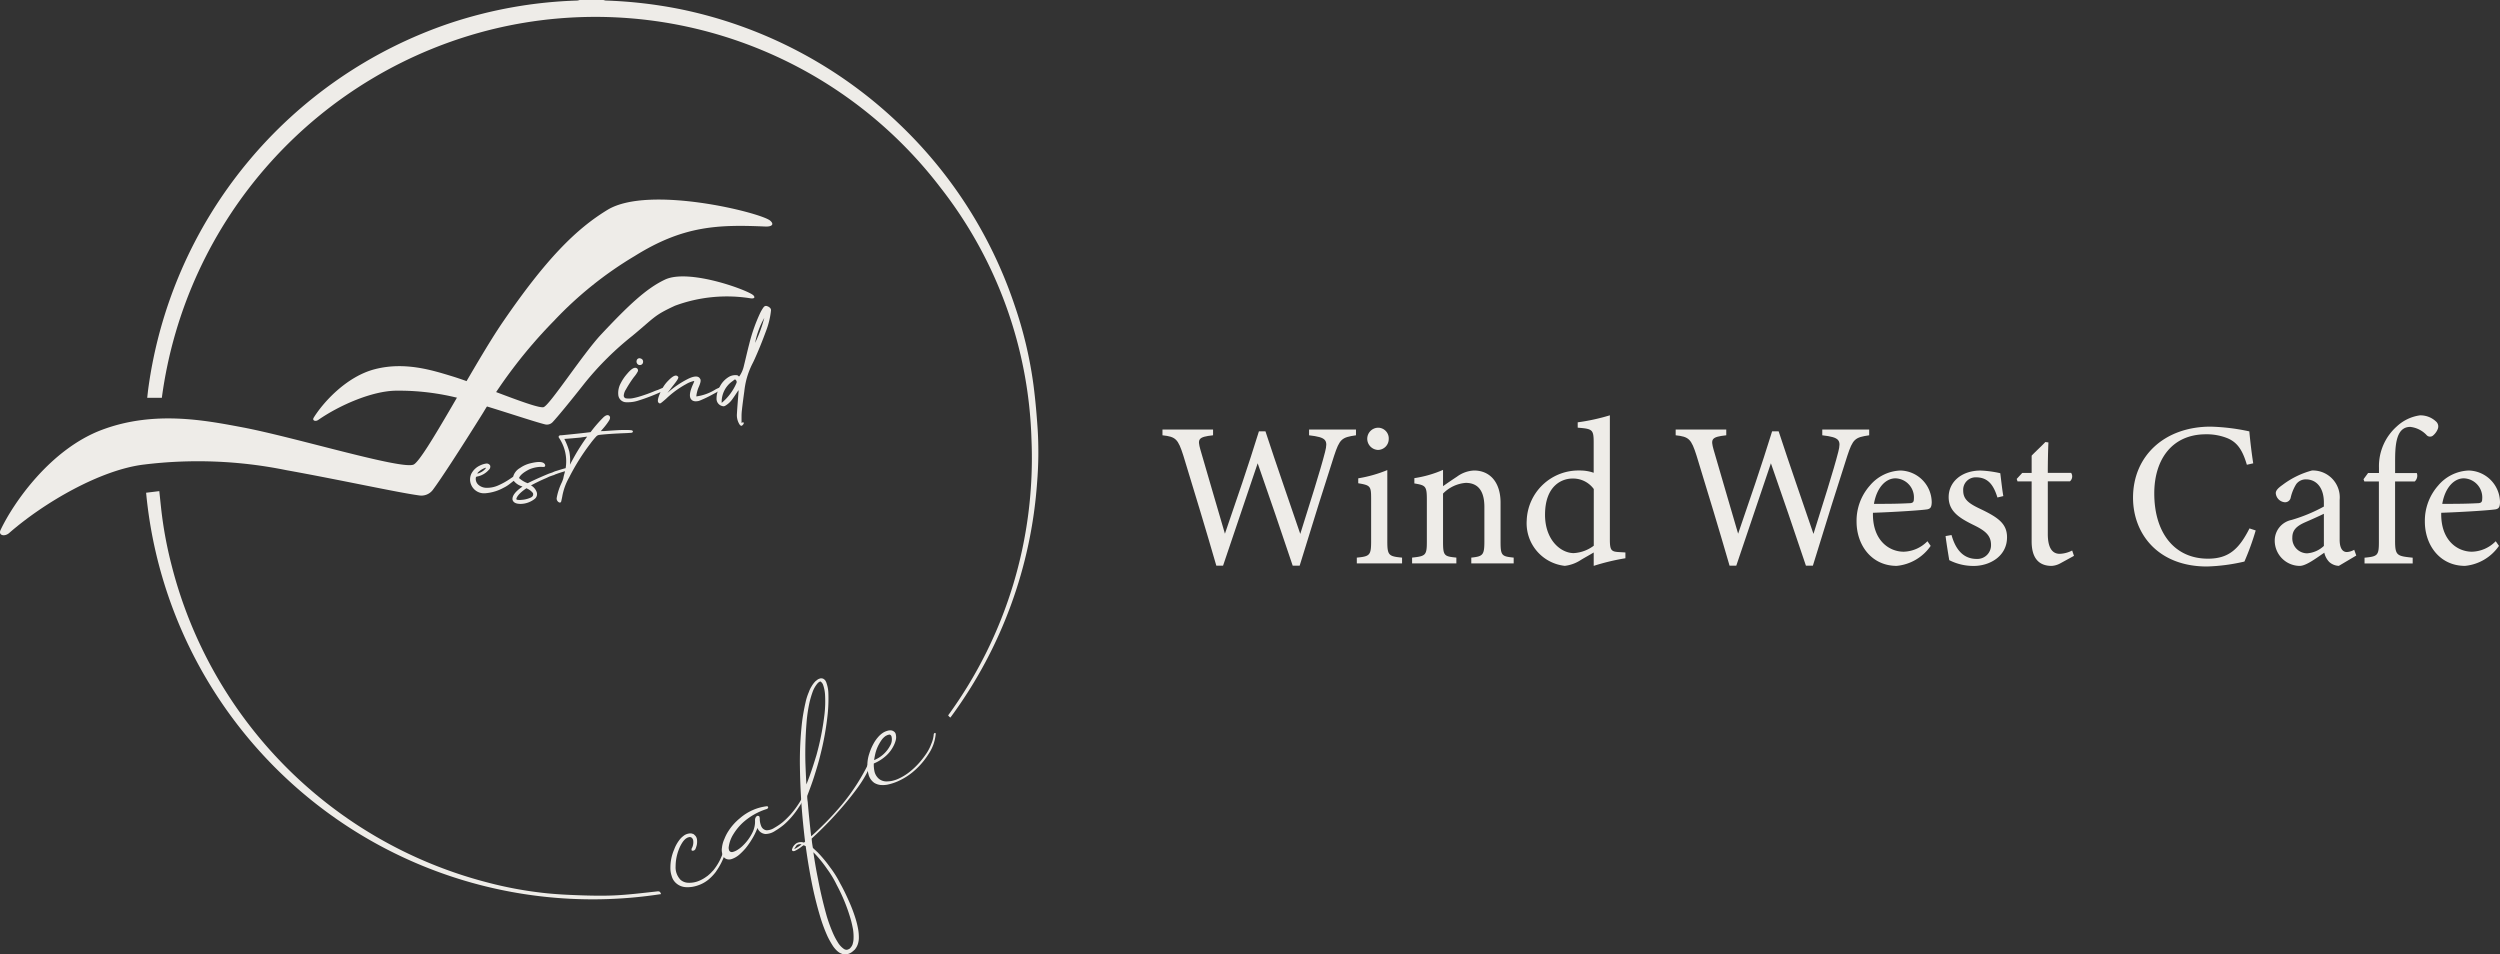 <svg id="WWC_-_Logo_Variation_-_Horizontal" data-name="WWC - Logo Variation - Horizontal" xmlns="http://www.w3.org/2000/svg" width="275.18" height="105.044" viewBox="0 0 275.18 105.044">
  <rect x="0" y="0" width="275.18" height="105.044" fill="#333333" stroke="none"/>
  <path id="Path_198" data-name="Path 198" d="M139.2,48.66l.238.059a49.9,49.9,0,0,1,8.092.923,49.049,49.049,0,0,1,24.244,12.673,49.124,49.124,0,0,1,12.682,19.918,45.557,45.557,0,0,1,2.084,8.779c.212,1.626.355,3.262.464,4.9a41.171,41.171,0,0,1-.062,5.855,49.343,49.343,0,0,1-9.431,25.726l-.121.154-.117-.1-.124-.143a48.091,48.091,0,0,0,9.175-30.33,47.2,47.2,0,0,0-10.067-27.829,47.8,47.8,0,0,0-49.037-17.421A48.353,48.353,0,0,0,90.6,92.447H88.99c.037-.305.066-.618.106-.927a49.488,49.488,0,0,1,33.189-40.3,49.169,49.169,0,0,1,14.031-2.5,1.39,1.39,0,0,0,.267-.059H139.2Z" transform="translate(-72.786 -48.66)" fill="#eeece8"/>
  <path id="Path_199" data-name="Path 199" d="M88.66,195.827c.5-.059.973-.118,1.452-.177.066.611.121,1.173.183,1.736a44.379,44.379,0,0,0,1.159,6.381,48.359,48.359,0,0,0,34.586,34.909,42.967,42.967,0,0,0,6.747,1.243c1.342.132,2.7.191,4.044.232,1.229.037,2.465.051,3.693-.018,1.474-.085,2.944-.265,4.414-.427.241-.026.325.063.4.3A49.369,49.369,0,0,1,88.66,195.827" transform="translate(-72.577 -141.591)" fill="#eeece8"/>
  <path id="Path_200" data-name="Path 200" d="M251.5,302.275a5.2,5.2,0,0,1-.856.908,3.684,3.684,0,0,1-1.2.647,3.356,3.356,0,0,1-1.3.177,1.736,1.736,0,0,1-1.042-.427,1.587,1.587,0,0,1-.5-.805,2.674,2.674,0,0,1-.139-.93,4.941,4.941,0,0,1,.413-1.979,3.893,3.893,0,0,1,.545-1.008,2.186,2.186,0,0,1,.464-.478,1.157,1.157,0,0,1,.355-.206,1.274,1.274,0,0,1,.413-.085l.026,0h.073l.084.026.135.037.033.018.073.052.044.044.055.059.04.033a.816.816,0,0,1,.179.471,1.92,1.92,0,0,1-.022.5,2.537,2.537,0,0,1-.176.526l-.117.107-.168.048-.124-.059,0-.136-.007-.015a1.422,1.422,0,0,0,.2-.864.541.541,0,0,0-.139-.338.344.344,0,0,0-.311-.1l-.168.048-.186.107a1.8,1.8,0,0,0-.336.349,3.931,3.931,0,0,0-.461.886,5.16,5.16,0,0,0-.344,1.824,1.972,1.972,0,0,0,.549,1.493,1.331,1.331,0,0,0,.775.316,2.752,2.752,0,0,0,1.017-.121,3.7,3.7,0,0,0,.962-.485l.234-.165.135-.118.084-.074a2.142,2.142,0,0,0,.256-.261l.128-.129a6.063,6.063,0,0,0,1.031-1.839,8.783,8.783,0,0,0,.431-1.887l.059-.077.117-.059.1.018.015.077.007.015a15.085,15.085,0,0,1-.464,1.92,7.273,7.273,0,0,1-.98,1.938" transform="translate(-172.67 -206.357)" fill="#eeece8"/>
  <path id="Path_201" data-name="Path 201" d="M271.546,284.155l.007.1a11.076,11.076,0,0,1-1.163,2.163,8.764,8.764,0,0,1-1.594,1.861,7.37,7.37,0,0,1-.969.684,1.942,1.942,0,0,1-1.06.349,1.017,1.017,0,0,1-.841-.548l-.029-.081-.015-.04c-.1.239-.194.456-.3.677a9.111,9.111,0,0,1-1.017,1.567,7.32,7.32,0,0,1-.669.68,2.56,2.56,0,0,1-.834.493.888.888,0,0,1-.49.037.694.694,0,0,1-.417-.265,1.459,1.459,0,0,1-.19-.993,3.065,3.065,0,0,1,.267-.978,4.629,4.629,0,0,1,.45-.879,5.945,5.945,0,0,1,1.269-1.412,5.5,5.5,0,0,1,2.984-1.317l.088.04.037.1L267,286.5l-.08.055a7.026,7.026,0,0,0-2.684,1.534,6.045,6.045,0,0,0-1.006,1.236,3.474,3.474,0,0,0-.512,1.368.759.759,0,0,0,.066.478.35.35,0,0,0,.322.129,1.742,1.742,0,0,0,.589-.254,3.262,3.262,0,0,0,.611-.493,5.082,5.082,0,0,0,.991-1.35,2.723,2.723,0,0,0,.307-1.453l.011-.033-.007-.018.007-.055.08-.2a.5.5,0,0,1,.2-.14l.165.037.062.18.007.022a2.1,2.1,0,0,0,.161.908.722.722,0,0,0,.581.452,1.614,1.614,0,0,0,.881-.28,6.657,6.657,0,0,0,.9-.611,9.082,9.082,0,0,0,1.561-1.736,11.28,11.28,0,0,0,1.145-2.078l.055-.063.088-.037Z" transform="translate(-182.499 -197.512)" fill="#eeece8"/>
  <path id="Path_202" data-name="Path 202" d="M289.975,281.539l-.1.085-.084.077-.172.132a1.3,1.3,0,0,1-.5.21,1.4,1.4,0,0,1-.486-.018,2.522,2.522,0,0,1-.333-.143,2.052,2.052,0,0,1-.45-.39,2.662,2.662,0,0,1-.329-.434,9.989,9.989,0,0,1-.527-.945,16.774,16.774,0,0,1-.753-1.968,40.221,40.221,0,0,1-1.031-4.137q-.373-1.9-.633-3.854l-.223-.114-.051.04-.11.07a4.148,4.148,0,0,1-.633.427l-.194.1-.154.026-.084-.026-.051-.059-.018-.092.033-.085.007-.037.069-.154a1.1,1.1,0,0,1,.238-.3.831.831,0,0,1,.421-.221,1,1,0,0,1,.4-.011l.161.04.117-.107c-.161-1.379-.307-2.78-.4-4.174-.1-1.456-.154-2.905-.172-4.388a39.2,39.2,0,0,1,.223-4.461,21.256,21.256,0,0,1,.4-2.295,5.977,5.977,0,0,1,.373-1.166,2.706,2.706,0,0,1,.289-.6,2.663,2.663,0,0,1,.453-.592l.018-.011.172-.136a.772.772,0,0,1,.234-.114.431.431,0,0,1,.274-.029.381.381,0,0,1,.208.085.529.529,0,0,1,.208.239,1.043,1.043,0,0,1,.1.257,3.6,3.6,0,0,1,.186,1.078,16.906,16.906,0,0,1-.073,2.236,31.42,31.42,0,0,1-.819,4.564c-.183.765-.417,1.523-.662,2.3-.227.721-.5,1.445-.775,2.174v.151a4.616,4.616,0,0,0,.055.515q.159,1.9.38,3.777c.523-.456,1.009-.934,1.5-1.42.662-.662,1.287-1.353,1.865-2.041a22.757,22.757,0,0,0,2.852-4.365l.1-.085.128-.029.073.048.015.077a12.525,12.525,0,0,1-1.291,2.288c-.516.725-1.079,1.438-1.675,2.137a40.009,40.009,0,0,1-3.514,3.641,8.152,8.152,0,0,0,.139,1.033c.168.154.344.324.516.478a14.654,14.654,0,0,1,1.364,1.64,11.618,11.618,0,0,1,1.123,1.791c.344.614.647,1.243.932,1.887a16.775,16.775,0,0,1,.753,1.968,9.623,9.623,0,0,1,.263,1.041,5.239,5.239,0,0,1,.106,1.114,2.326,2.326,0,0,1-.091.6,1.821,1.821,0,0,1-.362.673m-5.891-11.559.033-.033a.979.979,0,0,0-.311,0,.518.518,0,0,0-.234.114l-.154.228-.084.125v.051l.117-.055a5.8,5.8,0,0,0,.6-.394Zm.57-6.627c.121-.294.234-.607.351-.916.278-.761.512-1.519.746-2.277a29.777,29.777,0,0,0,.892-4.516,12.511,12.511,0,0,0,.059-2.214,4.005,4.005,0,0,0-.2-1,.739.739,0,0,0-.249-.368l-.066-.037-.007-.015-.018.011-.018.007-.2.132a2.974,2.974,0,0,0-.611,1.026,10.846,10.846,0,0,0-.329,1.107,16.307,16.307,0,0,0-.333,2.243,42.574,42.574,0,0,0-.128,4.413c.029.8.062,1.615.11,2.405m5.1,17.532a2,2,0,0,0,.088-.515,5.416,5.416,0,0,0-.055-1.059c-.066-.338-.135-.68-.23-1.022A19.1,19.1,0,0,0,288,274.441a11.215,11.215,0,0,0-1.079-1.795,13.558,13.558,0,0,0-1.313-1.633l-.19-.195c.146,1,.311,1.986.512,2.953.263,1.394.589,2.762.965,4.1a17.072,17.072,0,0,0,.724,1.953,7.9,7.9,0,0,0,.483.9,2.334,2.334,0,0,0,.662.728.554.554,0,0,0,.384.1l.179-.07.11-.07.077-.088a1.122,1.122,0,0,0,.245-.441" transform="translate(-195.889 -177.011)" fill="#eeece8"/>
  <path id="Path_203" data-name="Path 203" d="M310.644,271.931a6.8,6.8,0,0,1-1.265.8,5.639,5.639,0,0,1-1.437.5,2.864,2.864,0,0,1-.753.029,1.7,1.7,0,0,1-.658-.224,1.606,1.606,0,0,1-.644-.941,4,4,0,0,1,.08-2.273,6.01,6.01,0,0,1,.512-1.181,3.757,3.757,0,0,1,.41-.588,2.582,2.582,0,0,1,.6-.544,1.691,1.691,0,0,1,.431-.195,1.047,1.047,0,0,1,.5-.055.723.723,0,0,1,.358.2.534.534,0,0,1,.121.3,1.248,1.248,0,0,1-.022.6,2.827,2.827,0,0,1-.234.6,3.669,3.669,0,0,1-.852,1.111,4.69,4.69,0,0,1-1.305.82l-.018.011a3.476,3.476,0,0,0,.091.938,1.522,1.522,0,0,0,.479.75,1.336,1.336,0,0,0,.969.276,2.578,2.578,0,0,0,.647-.1,3.231,3.231,0,0,0,.629-.239,5.776,5.776,0,0,0,1.174-.743,8.244,8.244,0,0,0,.984-.934,9.839,9.839,0,0,0,.8-1.03,4.836,4.836,0,0,0,.556-1.085,3.176,3.176,0,0,0,.271-1.081l.04-.07.069-.052.077.015.033.066a4.7,4.7,0,0,1-.8,2.254,8.288,8.288,0,0,1-1.836,2.06m-4.147-1.4a3.489,3.489,0,0,0,1.766-1.6,1.336,1.336,0,0,0,.15-.986.287.287,0,0,0-.227-.228l-.194.044-.212.1a1.855,1.855,0,0,0-.413.386,4.84,4.84,0,0,0-.314.493,4.175,4.175,0,0,0-.421,1.067,7.01,7.01,0,0,0-.135.724" transform="translate(-210.287 -186.858)" fill="#eeece8"/>
  <path id="Path_204" data-name="Path 204" d="M129.457,110.712c.494.434.139.677-.538.647-5.189-.224-9.01-.11-14.367,3.24a41.032,41.032,0,0,0-8.912,7.157,53.79,53.79,0,0,0-7.771,10.077c-2.571,4.119-4.717,7.411-5.551,8.518a1.576,1.576,0,0,1-1.474.611c-2.4-.324-8.546-1.684-14.667-2.788a48.741,48.741,0,0,0-15.622-.618c-4.776.563-10.989,4.156-14.872,7.543-.5.438-1.225.257-.943-.335,1.415-3,5.5-8.915,11.186-11.037,5.741-2.14,11.329-1.033,15.38-.276,5.723,1.074,17.457,4.663,18.876,4.119,1.141-.441,6.641-11.037,9.859-15.726,4.71-6.87,8.008-10.191,11.5-12.317,4.567-2.784,16.935.32,17.911,1.184" transform="translate(-44.678 -86.425)" fill="#eeece8"/>
  <path id="Path_205" data-name="Path 205" d="M187.417,133.476c.241.268.033.379-.333.32a16.465,16.465,0,0,0-8.3.816c-2.351,1.089-2.194,1.25-4.7,3.321a33.327,33.327,0,0,0-5.222,5.175c-1.653,2.1-3.028,3.766-3.551,4.321a.864.864,0,0,1-.841.243c-1.291-.324-4.575-1.445-7.858-2.416a26.842,26.842,0,0,0-8.509-1.291c-2.648.018-6.264,1.607-8.593,3.222-.3.21-.687.066-.5-.243.954-1.559,3.543-4.542,6.787-5.358,3.269-.824,6.26.125,8.433.787,3.068.934,9.274,3.615,10.082,3.406.651-.173,4.341-5.873,6.341-8.006,3.02-3.222,5-5.086,7.036-6.039,2.662-1.243,9.241,1.21,9.727,1.743" transform="translate(-104.484 -100.962)" fill="#eeece8"/>
  <g id="Group_1" data-name="Group 1" transform="translate(78.876 33.671)">
    <path id="Path_206" data-name="Path 206" d="M263.132,153.1l.1-.063a.09.09,0,0,1,.135.1c-.026.1-.059.121-.059.121s-.113.154-.2.154c-.1-.011-.176-.092-.252-.228a1.929,1.929,0,0,1-.238-1.118c.044-.783.113-1.563.172-2.343a.8.8,0,0,0,0-.228c-.018.022-.04.048-.055.07-.2.3-.4.607-.611.9a2.49,2.49,0,0,1-.8.743.36.36,0,0,1-.307.033.824.824,0,0,1-.644-.861,2.538,2.538,0,0,1,.344-1.25,2.625,2.625,0,0,1,1.075-1.14,1.445,1.445,0,0,1,.856-.143.2.2,0,0,1,.11.066c.084.085.1.085.168-.015a3.209,3.209,0,0,0,.457-1.089c.2-.8.38-1.611.589-2.409a18.406,18.406,0,0,1,1.2-3.4,4.441,4.441,0,0,1,.311-.544c.2-.294.329-.294.64-.136a.565.565,0,0,1,.106.085.359.359,0,0,1,.135.331,8.848,8.848,0,0,1-.541,2.232c-.41,1.118-.852,2.221-1.349,3.3-.04.085-.11.224-.154.309a8.9,8.9,0,0,0-.669,1.776,9.676,9.676,0,0,0-.223,1.261c-.1.732-.2,1.464-.278,2.2-.04.4-.022.809-.026,1.214C263.117,153.04,263.125,153.066,263.132,153.1Zm-2.194-2.214a5.784,5.784,0,0,0,1.616-2.159.291.291,0,0,0-.044-.338c0-.007-.011-.011-.015-.018-.059-.07-.106-.077-.176-.018-.146.121-.307.224-.45.349A2.786,2.786,0,0,0,260.938,150.888Zm4.688-9.349a9,9,0,0,0-1.009,2.747A15.083,15.083,0,0,0,265.626,141.54Z" transform="translate(-260.377 -140.213)" fill="#eeece8"/>
  </g>
  <g id="Group_2" data-name="Group 2" transform="translate(51.738 39.429)">
    <path id="Path_207" data-name="Path 207" d="M236.534,156.613l.037.007h.04a.344.344,0,0,0,.384-.342c.007-.107-.015-.364-.413-.408a.343.343,0,0,0-.285.213l0,.015A.4.4,0,0,0,236.534,156.613Z" transform="translate(-217.947 -155.87)" fill="#eeece8"/>
    <path id="Path_208" data-name="Path 208" d="M242.062,160.968a.177.177,0,0,0-.165-.015c-.059.022-.183.074-.369.162a5.3,5.3,0,0,1-2.157.8s-.007-.011,0-.063a3.432,3.432,0,0,1,.282-1.019c.2-.463.241-.736.117-.879-.274-.474-1.075-.088-1.338.04a10.5,10.5,0,0,0-2.249,1.541.112.112,0,0,0,.018-.026c.139-.177.3-.375.464-.6.311-.39.508-.651.6-.8.062-.1.194-.309.069-.39a.3.3,0,0,0-.216-.1h0c-.2,0-.475.18-.848.566a3.64,3.64,0,0,0-.6.783l-.545.235a4.175,4.175,0,0,0-.413.151,15.508,15.508,0,0,1-1.576.566,6.375,6.375,0,0,1-.655.169,2.222,2.222,0,0,1-.8.044.3.3,0,0,1-.3-.338,1.448,1.448,0,0,1,.241-.655,12.687,12.687,0,0,1,.881-1.361,3.081,3.081,0,0,0,.4-.574.285.285,0,0,0-.051-.368c-.318-.254-.768.2-1.079.563a4.961,4.961,0,0,0-.735,1.078,2.232,2.232,0,0,0-.256,1.313.883.883,0,0,0,.9.765h.128a3.6,3.6,0,0,0,1.082-.154,21.25,21.25,0,0,0,2.534-.96c-.055.121-.11.246-.157.379-.157.43-.176.662-.066.776a.226.226,0,0,0,.15.088c.048,0,.1-.022.252-.143.1-.081.238-.2.424-.36a10.315,10.315,0,0,1,2.2-1.615,2.887,2.887,0,0,1,.83-.338.33.33,0,0,1,.084-.015,2.269,2.269,0,0,1-.139.36c-.333.747-.421,1.258-.271,1.559.1.2.34.416.914.276.113-.037.3-.118.556-.232s.523-.246.808-.4.523-.279.731-.4c.336-.191.366-.213.366-.287A.133.133,0,0,0,242.062,160.968Z" transform="translate(-214.459 -157.709)" fill="#eeece8"/>
    <path id="Path_209" data-name="Path 209" d="M204.088,174.691a.17.17,0,0,0-.154-.114,2.755,2.755,0,0,0-.362-.029c-.165,0-.38,0-.636,0s-.552.018-.9.04-.7.044-1.112.077c-.11,0-.23,0-.362.007.069-.088.161-.191.271-.32a6.9,6.9,0,0,0,.636-.85c.132-.224.139-.394.026-.515-.157-.14-.369-.088-.64.154a15.146,15.146,0,0,0-1.422,1.64c-.673.085-1.715.2-3.167.342-.04,0-.1,0-.165.007a.239.239,0,0,0-.157.077.169.169,0,0,0-.022.14l.018.037a4.615,4.615,0,0,1,.746,3.365c-.19.044-.479.129-.885.257l-.245.074a2.837,2.837,0,0,0-.311.132l-.388.132c-.655.268-1.3.552-1.92.846l-.431.213-.219-.088a3.207,3.207,0,0,1-.731-.478c.106-.305.483-.629,1.126-.956A3.5,3.5,0,0,1,194,178.6a1.033,1.033,0,0,0,.311.007.129.129,0,0,0,.1-.066.209.209,0,0,0,.015-.162c-.135-.346-.647-.4-1.565-.18a3.353,3.353,0,0,0-1.2.53,1.577,1.577,0,0,0-.753.96c-.11.077-.223.158-.34.232a7.881,7.881,0,0,1-1.247.7,3.032,3.032,0,0,1-1.382.287,1.343,1.343,0,0,1-.837-.316.873.873,0,0,1-.3-.8.2.2,0,0,1,.026-.077.381.381,0,0,1,.088-.04,2.3,2.3,0,0,0,1.309-.736.478.478,0,0,0,.161-.452l-.015-.037a.439.439,0,0,0-.494-.2,2.287,2.287,0,0,0-.633.21,2.016,2.016,0,0,0-.943.912,1.483,1.483,0,0,0-.018,1.192,1.525,1.525,0,0,0,1.43.949,1.667,1.667,0,0,0,.234-.015,4.921,4.921,0,0,0,1.905-.592,3.565,3.565,0,0,0,.618-.379c.176-.132.34-.265.5-.39a1.826,1.826,0,0,0,.969.629l-.088.066c-.724.519-1.057.964-1.013,1.379.073.313.377.471.9.471a2.569,2.569,0,0,0,1.583-.585.677.677,0,0,0,.172-.736,1.45,1.45,0,0,0-.439-.6l-.179-.118c.589-.316,1.152-.588,1.671-.805.062-.026.132-.059.208-.1a2.378,2.378,0,0,1,.256-.107c.1-.029.161-.059.2-.07s.073-.022.176-.055a1.744,1.744,0,0,0,.2-.092c.059-.018.161-.051.318-.11q.433-.143.647-.2c.026-.007.044-.015.066-.022a2.937,2.937,0,0,1-.088.342c-.048.18-.077.316-.091.408a3.173,3.173,0,0,1-.2.537,6.569,6.569,0,0,0-.538,1.67.464.464,0,0,0,.132.379.345.345,0,0,0,.219.118c.044,0,.128-.022.161-.173.007-.051.04-.2.091-.434a6.514,6.514,0,0,1,.772-2.166,24.081,24.081,0,0,1,2.337-3.726,9.428,9.428,0,0,1,.655-.794.553.553,0,0,1,.3-.154c.7-.085,1.7-.151,2.984-.2.157-.007.293-.018.413-.026.19-.007.234-.022.256-.044A.122.122,0,0,0,204.088,174.691Zm-17.048,4.524a2.134,2.134,0,0,1,.636-.438,1.16,1.16,0,0,1,.219-.077c.022,0,.015.029-.029.1a1.655,1.655,0,0,1-.559.423,1.039,1.039,0,0,1-.278.11h-.077Zm6.052,2.28c.048.18.044.4-.377.544a2.906,2.906,0,0,1-.925.2,1.411,1.411,0,0,1-.355,0c-.113-.007-.157-.048-.179-.088.051-.3.388-.684,1.009-1.122l.11-.074.143.077A1.639,1.639,0,0,1,193.092,181.495Zm5.844-6.054,0,0c-.362.5-.731,1.07-1.1,1.692-.245.43-.472.846-.677,1.232a4.895,4.895,0,0,0-.069-1.442,7.4,7.4,0,0,0-.549-1.394c.523-.037,1.126-.088,1.788-.154.245-.04.483-.07.728-.1C199.019,175.327,198.979,175.379,198.935,175.441Z" transform="translate(-186.163 -166.644)" fill="#eeece8"/>
  </g>
  <g id="Group_3" data-name="Group 3" transform="translate(127.955 45.714)">
    <path id="Path_210" data-name="Path 210" d="M415.894,177.846c-1.58.228-1.8.408-2.414,2.265-.742,2.265-2.549,8.025-3.788,12.085h-.768c-1.174-3.538-2.684-7.911-3.854-11.269-1.309,3.9-2.637,7.775-3.81,11.269h-.742c-1.126-3.9-2.413-8.139-3.628-12.107-.585-1.835-.834-2.085-2.3-2.243v-.636h5.569v.636c-1.667.18-1.711.43-1.4,1.563.878,3.06,1.781,6.076,2.706,9.271,1.24-3.6,2.593-7.55,3.741-11.268h.72c1.262,3.854,2.523,7.436,3.832,11.291.947-3.016,2.231-7.05,2.728-9.021.336-1.313.157-1.611-1.759-1.835v-.636h5.163v.636Z" transform="translate(-394.59 -175.647)" fill="#eeece8"/>
    <path id="Path_211" data-name="Path 211" d="M453.09,191.6v-.636c1.419-.136,1.576-.25,1.576-1.791V184.5c0-1.4-.066-1.5-1.419-1.721v-.544a14.548,14.548,0,0,0,3.2-.908v7.845c0,1.541.157,1.655,1.624,1.791v.636Zm2.348-12.49a1.237,1.237,0,0,1-1.2-1.2,1.221,1.221,0,0,1,1.218-1.247,1.179,1.179,0,0,1,1.148,1.247A1.2,1.2,0,0,1,455.438,179.109Z" transform="translate(-431.698 -175.299)" fill="#eeece8"/>
    <path id="Path_212" data-name="Path 212" d="M476.246,199.584v-.636c1.305-.136,1.441-.294,1.441-1.835v-3.74c0-1.585-.563-2.652-2.051-2.652a3.932,3.932,0,0,0-2.5,1.177V197.2c0,1.563.135,1.611,1.466,1.747v.636H469.73v-.636c1.488-.158,1.624-.25,1.624-1.747v-4.671c0-1.475-.157-1.541-1.375-1.747V190.2a12.558,12.558,0,0,0,3.156-.908v1.791c.45-.316.947-.658,1.532-1.044a3.449,3.449,0,0,1,1.872-.68c1.8,0,2.929,1.339,2.929,3.538V197.2c0,1.541.135,1.611,1.444,1.747v.636Z" transform="translate(-442.253 -183.284)" fill="#eeece8"/>
    <path id="Path_213" data-name="Path 213" d="M515.118,188.693a24.223,24.223,0,0,0-3.5.839v-1.475c-.406.25-.991.566-1.4.816a4.087,4.087,0,0,1-1.781.658,4.713,4.713,0,0,1-4.194-4.987,5.7,5.7,0,0,1,5.84-5.509,4.511,4.511,0,0,1,1.532.25v-3.332c0-1.453-.157-1.5-1.759-1.633v-.588a22.375,22.375,0,0,0,3.54-.772v13.67c0,1.181.157,1.339.991,1.383l.72.044v.636Zm-3.492-7.617a2.815,2.815,0,0,0-2.366-1.155c-1.082,0-3,.725-3,3.99,0,2.744,1.689,4.193,3.134,4.218a4.032,4.032,0,0,0,2.231-.816Z" transform="translate(-464.15 -172.96)" fill="#eeece8"/>
    <path id="Path_214" data-name="Path 214" d="M570.368,177.846c-1.576.228-1.8.408-2.413,2.265-.742,2.265-2.549,8.025-3.788,12.085H563.4c-1.174-3.538-2.684-7.911-3.854-11.269-1.309,3.9-2.637,7.775-3.81,11.269h-.742c-1.126-3.9-2.413-8.139-3.631-12.107-.585-1.835-.834-2.085-2.3-2.243v-.636h5.569v.636c-1.667.18-1.711.43-1.4,1.563.878,3.06,1.781,6.076,2.706,9.271,1.24-3.6,2.593-7.55,3.741-11.268h.72c1.262,3.854,2.523,7.436,3.832,11.291.947-3.016,2.231-7.05,2.728-9.021.336-1.313.157-1.611-1.759-1.835v-.636h5.163v.636Z" transform="translate(-492.574 -175.647)" fill="#eeece8"/>
    <path id="Path_215" data-name="Path 215" d="M611.678,197.777a5.132,5.132,0,0,1-3.741,2.2c-2.75,0-4.417-2.265-4.417-4.873a5.839,5.839,0,0,1,1.466-3.968,4.611,4.611,0,0,1,3.357-1.655A3.527,3.527,0,0,1,611.792,193c-.022.452-.091.658-.45.747-.45.092-3.335.294-6.019.386-.069,3.038,1.781,4.285,3.383,4.285a3.806,3.806,0,0,0,2.615-1.155Zm-3.88-7.436c-1.039,0-2.051.975-2.366,2.81,1.262,0,2.527,0,3.854-.07.406,0,.541-.114.541-.452A2.1,2.1,0,0,0,607.8,190.341Z" transform="translate(-527.119 -183.404)" fill="#eeece8"/>
    <path id="Path_216" data-name="Path 216" d="M636.025,192.458c-.406-1.313-.991-2.221-2.366-2.221a1.371,1.371,0,0,0-1.4,1.475c0,.975.655,1.427,1.916,2.019,1.938.93,2.907,1.611,2.907,3.108,0,2.085-1.894,3.152-3.675,3.152a5.872,5.872,0,0,1-2.684-.636c-.113-.658-.315-1.905-.406-2.652l.655-.114c.406,1.453,1.2,2.63,2.772,2.63a1.506,1.506,0,0,0,1.576-1.541c0-1.019-.607-1.541-1.8-2.133-1.58-.772-2.863-1.5-2.863-3.13,0-1.655,1.4-2.924,3.518-2.924a11.744,11.744,0,0,1,2.165.294c.069.544.227,1.971.336,2.516Z" transform="translate(-544.119 -183.411)" fill="#eeece8"/>
    <path id="Path_217" data-name="Path 217" d="M656.543,194.3a2.285,2.285,0,0,1-.969.294c-1.444,0-2.209-.883-2.209-2.7v-6.6h-1.554l-.091-.272.607-.658h1.039v-1.905c.428-.452,1.082-1.044,1.51-1.5l.336.044c-.044.953-.069,2.266-.069,3.354h2.571a.714.714,0,0,1-.135.93h-2.435v5.8c0,1.835.72,2.177,1.306,2.177a3.209,3.209,0,0,0,1.375-.364l.2.588Z" transform="translate(-557.693 -178.018)" fill="#eeece8"/>
    <path id="Path_218" data-name="Path 218" d="M700.241,187.777A28.928,28.928,0,0,1,699,191.2a20.449,20.449,0,0,1-4.125.544c-5.386,0-8.136-3.6-8.136-7.572,0-4.627,3.5-7.822,8.542-7.822a22.794,22.794,0,0,1,4.26.522c.091,1.019.249,2.379.428,3.516l-.7.158c-.45-1.519-.991-2.449-2.143-2.924a6.128,6.128,0,0,0-2.366-.43c-3.719,0-5.683,2.766-5.683,6.506,0,4.376,2.253,7.186,5.906,7.186,2.3,0,3.426-1.067,4.575-3.332Z" transform="translate(-579.907 -175.103)" fill="#eeece8"/>
    <path id="Path_219" data-name="Path 219" d="M736.448,199.982a1.651,1.651,0,0,1-1.06-.43,2.134,2.134,0,0,1-.541-1.019c-.9.611-2.008,1.453-2.706,1.453a2.773,2.773,0,0,1-2.75-2.788,2.308,2.308,0,0,1,1.847-2.269,17.618,17.618,0,0,0,3.562-1.475V193c0-1.611-.812-2.538-1.982-2.538a1.308,1.308,0,0,0-1.06.522,4.806,4.806,0,0,0-.607,1.475.628.628,0,0,1-.655.522,1.086,1.086,0,0,1-.991-1c0-.316.293-.588.742-.908a9.4,9.4,0,0,1,3.247-1.589,2.965,2.965,0,0,1,3.042,3.24v4.376c0,1.044.384,1.361.79,1.361a1.788,1.788,0,0,0,.812-.25l.227.636Zm-1.646-5.734c-.5.25-1.576.725-2.1.953-.856.386-1.375.816-1.375,1.655a1.646,1.646,0,0,0,1.624,1.747,3.006,3.006,0,0,0,1.85-.816C734.8,196.717,734.8,195.312,734.8,194.249Z" transform="translate(-606.961 -183.411)" fill="#eeece8"/>
    <path id="Path_220" data-name="Path 220" d="M757.82,179.308V178.7a5.848,5.848,0,0,1,1.982-4.535,4.675,4.675,0,0,1,2.523-1.2,2.5,2.5,0,0,1,1.825.725.733.733,0,0,1,.135.794,1.789,1.789,0,0,1-.541.725.512.512,0,0,1-.655-.044,2.907,2.907,0,0,0-1.825-.93c-1.667,0-1.667,2.291-1.667,4.012v1.067h2.388a.867.867,0,0,1-.227.93h-2.165v6.554c0,1.633.249,1.655,1.938,1.835v.636h-5.3v-.636c1.419-.136,1.58-.228,1.58-1.7v-6.69h-1.6l-.091-.25.5-.68h1.2Z" transform="translate(-623.917 -172.96)" fill="#eeece8"/>
    <path id="Path_221" data-name="Path 221" d="M782.738,197.777a5.132,5.132,0,0,1-3.741,2.2c-2.75,0-4.417-2.265-4.417-4.873a5.839,5.839,0,0,1,1.466-3.968,4.611,4.611,0,0,1,3.357-1.655A3.527,3.527,0,0,1,782.852,193c-.022.452-.091.658-.45.747-.45.092-3.335.294-6.019.386-.07,3.038,1.781,4.285,3.383,4.285a3.807,3.807,0,0,0,2.615-1.155Zm-3.876-7.436c-1.039,0-2.051.975-2.366,2.81,1.262,0,2.527,0,3.854-.07.406,0,.541-.114.541-.452A2.1,2.1,0,0,0,778.862,190.341Z" transform="translate(-635.626 -183.404)" fill="#eeece8"/>
  </g>
</svg>
